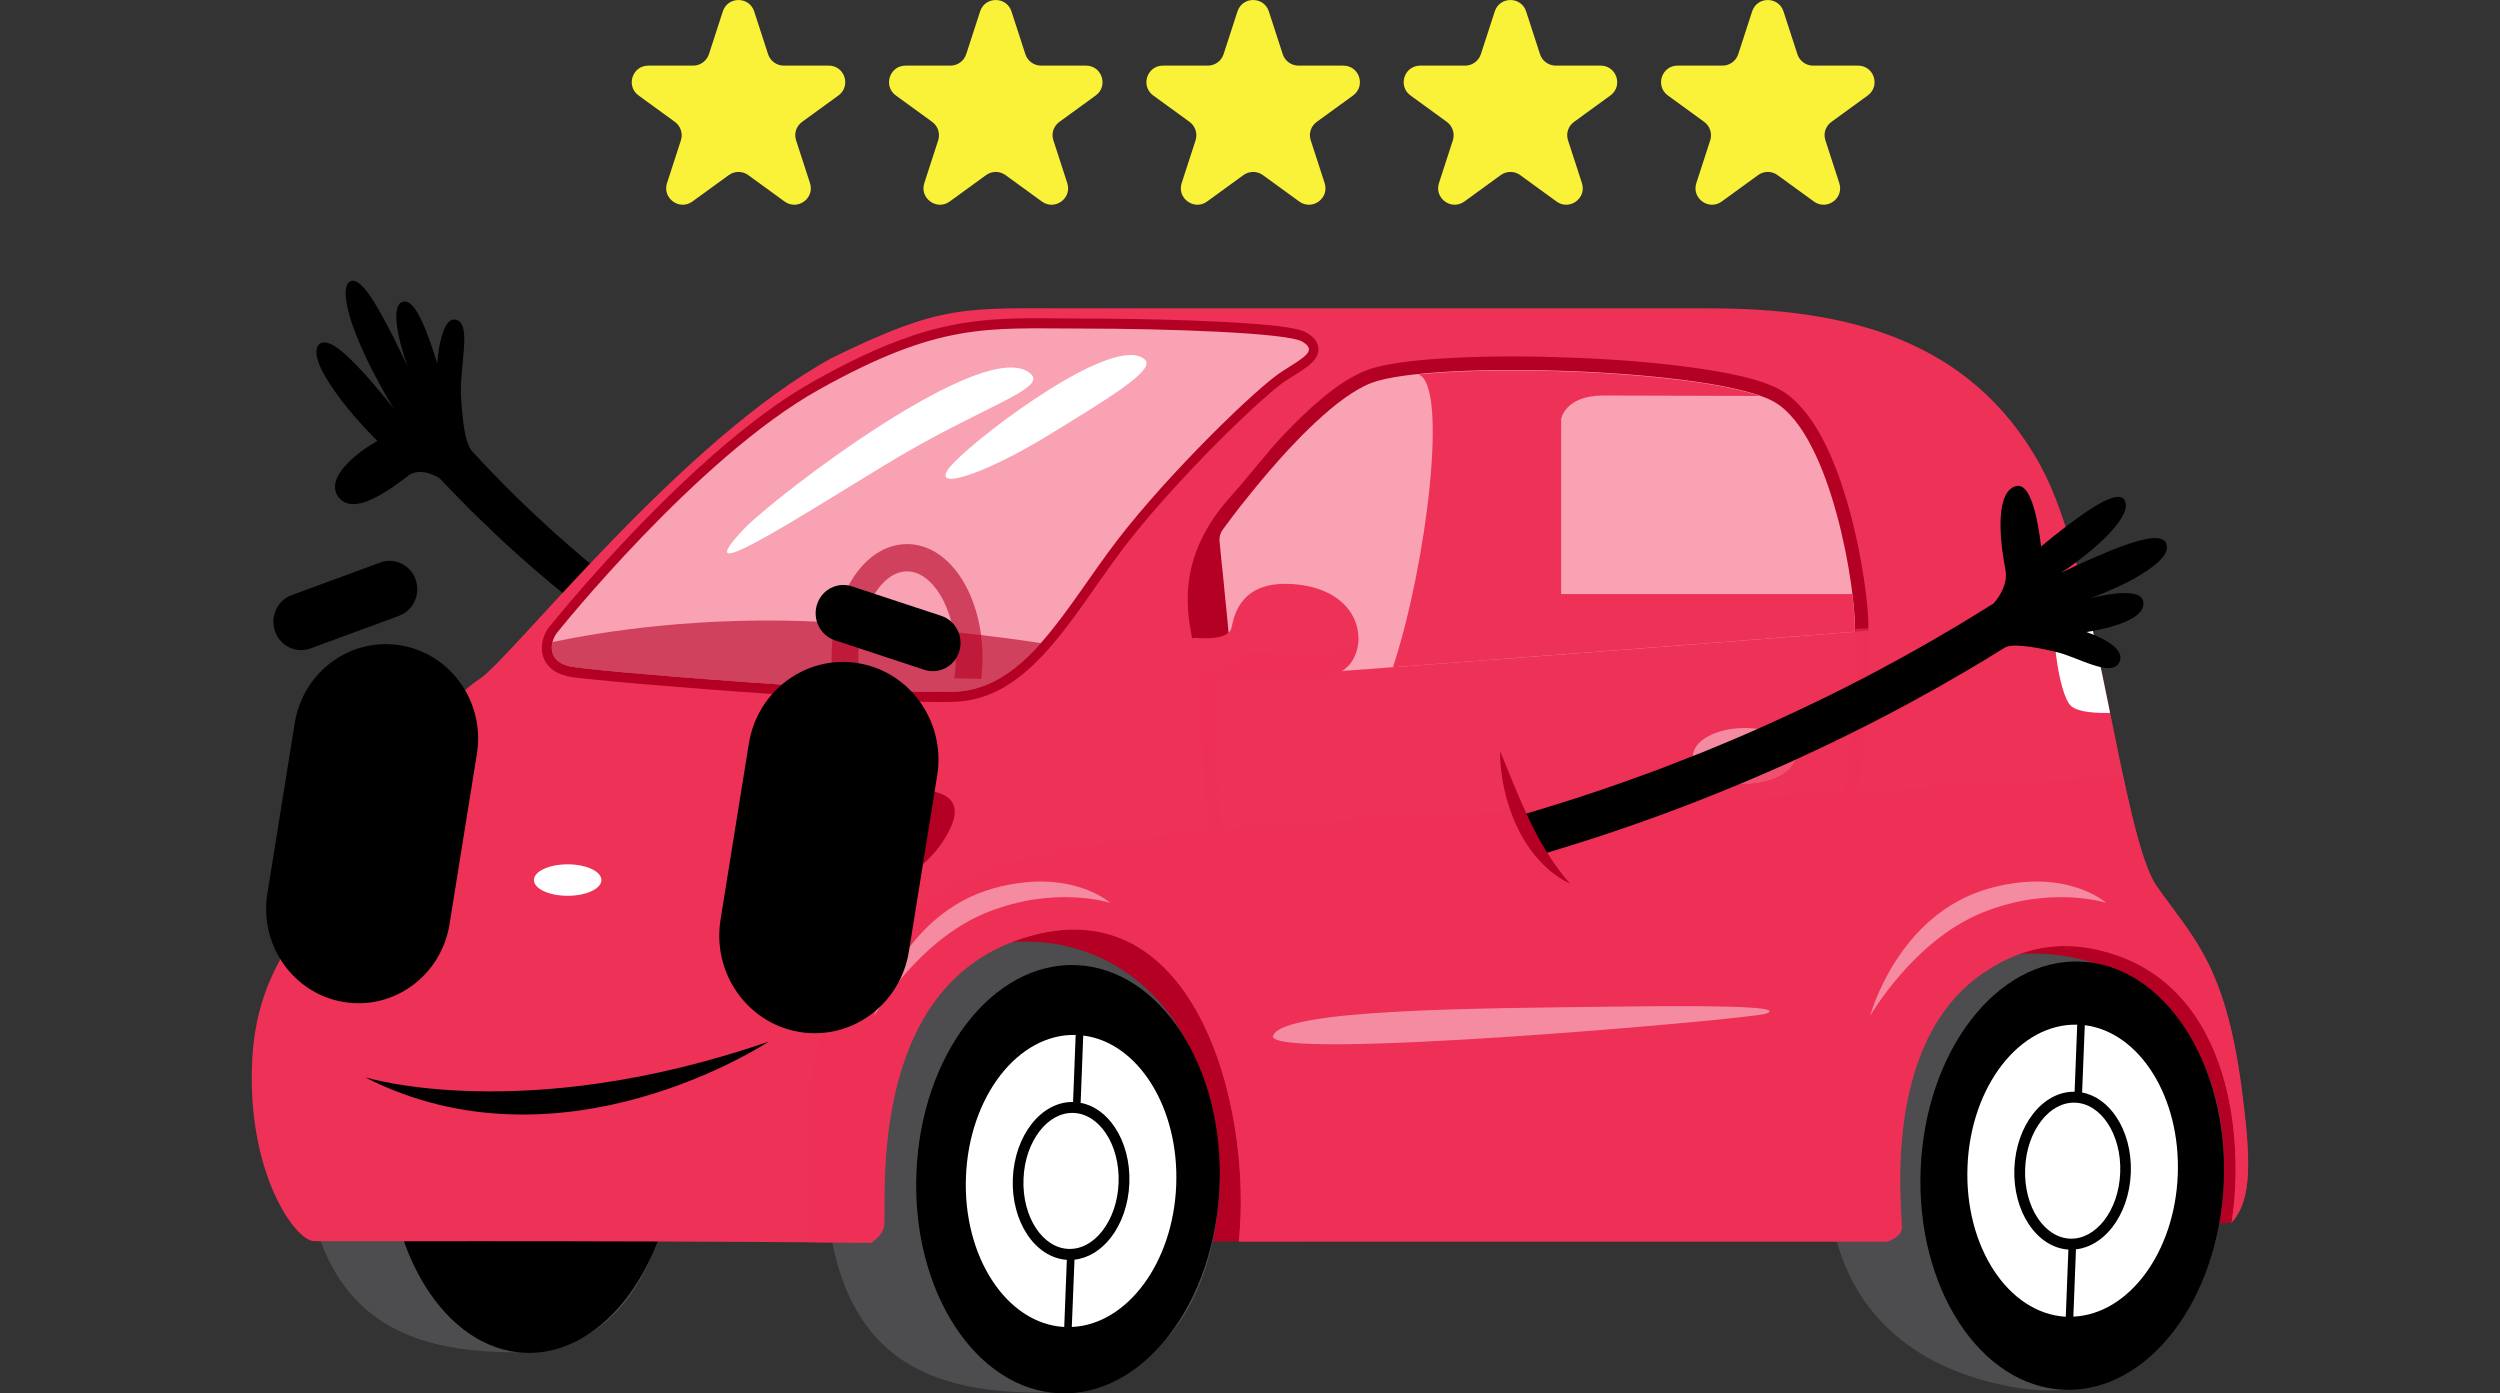 <?xml version="1.0" encoding="UTF-8"?>
<svg id="Capa_1" data-name="Capa 1" xmlns="http://www.w3.org/2000/svg" viewBox="0 0 297.14 165.61">
  <rect x="0" y="0" width="297.14" height="165.61" fill="#333333" stroke="none"/>
  <defs>
    <style>
      .cls-1, .cls-2, .cls-3, .cls-4, .cls-5, .cls-6 {
        isolation: isolate;
      }

      .cls-1, .cls-7, .cls-8, .cls-4 {
        fill: #fff;
      }

      .cls-1, .cls-4 {
        opacity: .44;
      }

      .cls-2, .cls-9, .cls-10, .cls-5 {
        fill: #ee3156;
      }

      .cls-2, .cls-5 {
        opacity: .63;
      }

      .cls-2, .cls-5, .cls-6 {
        mix-blend-mode: multiply;
      }

      .cls-11, .cls-6, .cls-12 {
        fill: #b40023;
      }

      .cls-8, .cls-13, .cls-9, .cls-14, .cls-4, .cls-5, .cls-6, .cls-15, .cls-12 {
        fill-rule: evenodd;
      }

      .cls-13 {
        fill: #4d4d4f;
      }

      .cls-16 {
        fill: #7aded6;
      }

      .cls-14 {
        fill: #f8a2b3;
      }

      .cls-17 {
        fill: #faf139;
      }

      .cls-6 {
        opacity: .6;
      }

      .cls-18 {
        fill: #47c4b9;
      }
    </style>
  </defs>
  <g id="g44" class="cls-3">
    <g id="Capa_2" data-name="Capa 2">
      <g id="Layer_3" data-name="Layer 3">
        <g id="g43">
          <g id="g42">
            <path id="path1" d="M41.46,33.55c-.51.49-.46,1.71-.1,3.25.34,1.54,1.1,3.39,1.89,5.15.78,1.76,1.72,3.43,2.39,4.65.68,1.23,1.19,2,1.19,2,0,0-.46-.57-1.16-1.43-.69-.85-1.63-1.97-2.64-3.06-2-2.15-4.16-4.17-5.14-3.14-.48.52-.32,1.53.22,2.73.56,1.2,1.49,2.59,2.47,3.89.99,1.3,2.08,2.5,2.89,3.39.82.88,1.39,1.43,1.39,1.43,0,0-.41.22-1,.6s-1.34.92-2.04,1.56c-1.39,1.27-2.59,2.94-1.7,4.35.9,1.41,2.56,1.13,4.2.36s3.26-2.03,4.14-2.7c1.33-1.02,3.01-.19,3.74.22.81.85,2.09,2.18,3.7,3.81,1.67,1.61,3.62,3.54,5.9,5.55,2.24,2.02,4.77,4.12,7.4,6.18,2.64,2.06,5.4,4.05,8.13,5.89,1.39.91,2.73,1.79,4.07,2.62,1.35.82,2.66,1.6,3.9,2.32,2.55,1.43,4.86,2.67,6.88,3.64,1.98.99,3.65,1.73,4.79,2.23,1.14.49,1.79.78,1.79.78.49-1.37.99-2.72,1.5-4.04,0,0-.74-.31-2-.9-1.26-.6-3.1-1.45-5.25-2.59-2.18-1.13-4.67-2.54-7.36-4.17-1.32-.82-2.72-1.69-4.1-2.62-1.37-.93-2.8-1.89-4.18-2.9-1.37-1.01-2.79-2.04-4.13-3.11-1.33-1.06-2.68-2.13-3.94-3.2-1.25-1.07-2.47-2.13-3.62-3.16-1.13-1.03-2.19-2.03-3.18-2.97-1.96-1.88-3.55-3.52-4.67-4.68-1.1-1.18-1.72-1.85-1.72-1.85-.37-.39-.67-1.23-.89-2.39-.2-1.16-.34-2.64-.44-4.3-.05-1.66.23-3.77.36-5.51.13-1.74.04-3.13-.9-3.41-.94-.29-1.51,1-1.85,2.37-.17.69-.28,1.39-.34,1.93-.06.53-.08.9-.08.9-.47-1.51-1.09-3.51-1.84-5.06-.71-1.55-1.53-2.64-2.39-2.24-.86.39-.73,2.35-.31,4.17.2.91.46,1.79.67,2.45.21.65.38,1.08.38,1.08,0,0-.34-.72-.86-1.79-.51-1.07-1.22-2.49-1.98-3.87-1.46-2.75-3.17-5.36-4.2-4.38v-.02Z"/>
            <g id="g38">
              <path id="path2" class="cls-12" d="M143.22,147.55h11.52l1.8-2.26s-2.37-25.58-14.84-33.9c-12.48-8.33-32.59.6-32.59.6,0,0,2.99,35.81,2.99,36.28,0,.31,18.66.21,31.13.1v-.82Z"/>
              <path id="path3" class="cls-13" d="M80.47,136.08c-2.19,22.89-13.64,24.6-18.89,24.65-15.83.09-24.97-5.9-25.8-26.57-1.35-33.37,46.88-20.98,44.69,1.92Z"/>
              <path id="path4" class="cls-15" d="M64.26,109.9c9.48.41,16.74,12.13,16.21,26.18-.52,14.05-8.63,25.12-18.1,24.71-9.48-.41-16.74-12.13-16.21-26.18.52-14.05,8.63-25.12,18.1-24.71Z"/>
              <path id="path5" class="cls-13" d="M144.96,140.89c-1.19,24.43-19,24.69-20.06,24.59-17.05.47-26.37-6.02-26.88-26.51-.81-33.39,46.35-39.36,46.93,1.92h0Z"/>
              <path id="path6" class="cls-15" d="M127.93,114.71c9.95.41,17.58,12.13,17.02,26.18-.55,14.05-9.06,25.12-19.01,24.71-9.95-.41-17.58-12.13-17.02-26.18.55-14.05,9.06-25.12,19.02-24.71h0Z"/>
              <path id="path7" class="cls-8" d="M128.75,123.08c6.53.82,11.41,8.57,11.05,17.8-.36,9.22-5.84,16.55-12.41,16.84l.32-8c1.65-.18,3.15-1.13,4.3-2.6,1.28-1.64,2.12-3.92,2.22-6.48s-.56-4.9-1.71-6.63c-1.03-1.56-2.45-2.63-4.08-2.93l.31-8h0ZM127.53,130.98c-1.89-.03-3.64.97-4.93,2.63-1.28,1.64-2.12,3.92-2.22,6.48s.56,4.9,1.71,6.63c1.16,1.75,2.82,2.89,4.71,3.02l-.31,7.98c-6.83-.38-12.06-8.33-11.68-17.86.37-9.52,6.2-17.03,13.04-16.85l-.31,7.98h0ZM131.46,134.73c-.97-1.46-2.32-2.39-3.85-2.45-1.52-.06-2.95.75-4.02,2.13-1.12,1.43-1.86,3.45-1.94,5.72-.09,2.27.49,4.35,1.49,5.86.97,1.46,2.32,2.39,3.85,2.45,1.52.06,2.95-.75,4.02-2.13,1.12-1.43,1.86-3.45,1.94-5.72.09-2.27-.49-4.35-1.49-5.86Z"/>
              <path id="path8" class="cls-12" d="M214.44,144.06l10.32,4.88,40.47-3.64s3.39-10.61-.81-21.6c-4.19-10.99-20.72-18.02-22.9-17.16s-20.8,10.39-20.8,10.39l-6.29,27.13h0Z"/>
              <path id="path9" class="cls-13" d="M264.32,140.47c-.55,14.05-9.3,26.93-24.46,24.49-15.16-2.45-23.02-12.35-22.48-26.4,1.3-33.38,48.35-34.53,46.93,1.92h0Z"/>
              <path id="path10" class="cls-15" d="M247.29,114.29c9.95.41,17.58,12.13,17.02,26.18-.55,14.05-9.06,25.12-19.01,24.71-9.95-.41-17.58-12.13-17.02-26.18.55-14.05,9.06-25.12,19.01-24.71Z"/>
              <path id="path11" class="cls-8" d="M247.79,121.85c6.53.82,11.41,8.57,11.05,17.8-.36,9.22-5.84,16.55-12.41,16.84l.31-8c1.65-.18,3.15-1.13,4.3-2.6,1.28-1.64,2.12-3.92,2.22-6.48s-.56-4.9-1.71-6.63c-1.03-1.56-2.45-2.63-4.08-2.93l.32-8h0ZM246.57,129.76c-1.89-.03-3.64.97-4.93,2.63-1.28,1.64-2.12,3.92-2.22,6.48s.56,4.9,1.71,6.63c1.16,1.75,2.82,2.89,4.71,3.02l-.31,7.98c-6.83-.38-12.06-8.33-11.68-17.86.37-9.52,6.2-17.03,13.04-16.85l-.31,7.98h0ZM250.51,133.51c-.97-1.46-2.32-2.39-3.85-2.45-1.52-.06-2.95.75-4.02,2.13-1.12,1.43-1.86,3.45-1.94,5.72-.09,2.27.49,4.35,1.49,5.86.97,1.46,2.32,2.39,3.85,2.45,1.52.06,2.95-.76,4.02-2.13,1.12-1.43,1.86-3.45,1.94-5.72.09-2.27-.49-4.35-1.49-5.86Z"/>
              <g id="g13">
                <path id="path12" class="cls-16" d="M265.23,145.31h0c-.05.05-.09.11-.14.16.05-.05.1-.1.14-.15h0Z"/>
                <path id="path13" class="cls-10" d="M266.39,129.07c-1.96-14.59-5.87-17.74-10.06-23.75-4.19-6.01-7.04-37.6-13.76-49.9-8.51-15.61-24.05-18.77-39.36-18.77h-75.61c-13.04,0-15.58-.54-28.69,5.87-17.89,9.73-38.16,35.76-41.94,38.2-3.78,2.43-14.26,13.74-16.22,20.89-1.96,7.15-10.06,11.02-10.77,24.32-.7,13.3,5.01,21.41,7.26,21.58,1.22.09,29.74-.11,66.3.2.86-.6,1.44-1.3,1.53-2.04.34-2.83-2.12-27.34,15.52-33.82,21.2-7.79,28.34,19.46,26.65,35.71h77.14c1.07-.44,1.65-.98,1.65-1.59,0-2.71-2.35-21.87,9.45-30.17,3.99-2.8,8.25-3.94,12.98-3.08,16.58,3.06,18.42,22.23,16.77,32.6,2.47-2.73,2.33-7.42,1.16-16.25h0Z"/>
              </g>
              <g id="g15">
                <path id="path14" class="cls-2" d="M266.39,129.07c-1.96-14.59-5.87-17.74-10.06-23.75-1.4-2.01-2.66-6.89-3.95-12.95-9.55.44-23.77,1.19-44.67,2.5-52.21,3.26-91.54,2.42-101.27,15.62-1,1.36-1.75.31-2.99,1.77-10.11,12.02-7.42,28.32-7.11,35.39,2.36.01,4.77.04,7.21.06.86-.6,1.44-1.3,1.53-2.04.34-2.83-2.12-27.34,15.52-33.82,21.2-7.79,28.34,19.46,26.65,35.71h77.14c1.07-.44,1.65-.98,1.65-1.59,0-2.71-2.35-21.87,9.45-30.17,3.99-2.8,8.25-3.94,12.98-3.08,16.58,3.06,18.42,22.23,16.77,32.6,2.47-2.73,2.33-7.42,1.16-16.25h0Z"/>
                <path id="path15" class="cls-18" d="M265.23,145.31h0c-.05.05-.09.11-.14.16.05-.05.1-.1.14-.15h0Z"/>
              </g>
              <path id="path16" class="cls-8" d="M247.1,68.12c1.38,5.27,2.58,11.11,3.69,16.61-1.63.04-3.74-.06-4.61-.8-1.53-1.28-2.71-10.3-1.64-13.09.54-1.4,1.62-2.24,2.57-2.73h0Z"/>
              <path id="path17" class="cls-12" d="M40.32,102.89c.16-.42.31-.85.43-1.29.06-.22.13-.44.2-.66.08.02.18.05.31.08,1.1.3,8.23,1.46,9.11.72.88-.75.17-1.86.17-1.86,0,0-1.53-3.69-5.65-5.4-.11-.05-.29-.12-.42-.18.27-.41.56-.82.86-1.22,1.91.86,2.84,1.61,2.84,1.61,1.9,1.71,3.69,3.65,3.66,6.19s-2.44,3.51-9.46,2.47c-.73-.11-1.41-.27-2.04-.46h0Z"/>
              <path id="path18" class="cls-8" d="M40.95,100.94c.67-2.02,1.95-4.32,3.52-6.64.13.06.31.13.42.18,4.11,1.71,5.65,5.4,5.65,5.4,0,0,.71,1.11-.17,1.86-.88.75-8.01-.42-9.11-.72-.13-.04-.22-.06-.31-.08Z"/>
              <path id="path19" class="cls-12" d="M93.59,97.76s3.78-2.5,11.88-3.61c8.11-1.11,8.53,1.61,7.72,3.72-.81,2.11-3.84,7.51-12.48,8.55-8.64,1.04-11.61.07-11.64-2.47s2.17-4.47,4.51-6.19h0Z"/>
              <path id="path20" class="cls-8" d="M90.66,102.95s1.89-3.69,6.95-5.4c5.07-1.71,9.85-2.07,10.28-.75.42,1.33-3.22,6.72-5.8,7.29-2.59.57-10.13,1.46-11.22.72-1.09-.75-.21-1.86-.21-1.86h0Z"/>
              <path id="path21" class="cls-12" d="M65.43,74.33c1.89-2.32,3.85-4.58,5.85-6.81,4.25-4.71,8.74-9.3,13.49-13.46,3.69-3.23,7.72-6.39,11.96-8.76,3.77-2.11,7.73-4.08,11.82-5.44,3.06-1.01,6.06-1.61,9.27-1.86,3.46-.27,6.97-.15,10.43-.14,2.26,0,4.51.02,6.77.06,4.28.08,8.59.21,12.85.49,1.54.11,6.15.37,7.44,1.14.69.41,1.35.99,1.39,1.89.04.92-.61,1.58-1.27,2.09-.75.58-1.62,1.09-2.42,1.59-.69.43-1.42,1.05-2.05,1.59-1.09.93-2.14,1.89-3.18,2.88-2.72,2.57-5.35,5.27-7.89,8.04-2.15,2.35-4.26,4.78-6.21,7.31-.53.7-1.06,1.41-1.57,2.12-2.18,3.02-4.23,6.18-6.6,9.04-2.16,2.62-4.7,5.11-7.83,6.4-1.33.55-2.72.85-4.15.91-1.28.05-2.57.04-3.85,0-1.77-.04-3.54-.11-5.31-.19-4.36-.2-8.72-.47-13.08-.77-5.16-.35-10.32-.75-15.47-1.19-1.83-.16-3.67-.32-5.49-.52-.91-.09-2-.18-2.89-.37-1.49-.33-2.79-1.24-3.01-2.9-.15-1.12.27-2.29.97-3.13h0Z"/>
              <path id="path22" class="cls-14" d="M66.3,75.09s16.56-20.69,30.98-28.75c14.41-8.07,20.1-7.3,30.98-7.29,10.87,0,24.76.52,26.5,1.54,1.74,1.03.58,1.71-2.32,3.52-2.9,1.8-13.5,12.1-19.63,20.08-6.13,7.98-10.85,17.68-19.3,18.02-8.45.34-43.07-2.4-45.8-3.01-2.73-.6-2.4-2.92-1.41-4.12Z"/>
              <path id="path23" class="cls-6" d="M116.61,80.7c-.97-.02-2.03-.05-3.18-.09.11-.79.18-1.61.18-2.47,0-2.96-.73-5.62-1.91-7.51-1.04-1.68-2.43-2.72-3.89-2.72s-2.85,1.04-3.89,2.72c-1.18,1.89-1.91,4.55-1.91,7.51,0,.64.04,1.27.1,1.87-1.06-.06-2.13-.14-3.2-.21-.04-.55-.07-1.1-.07-1.66,0-3.58.93-6.85,2.42-9.25,1.63-2.61,3.94-4.22,6.55-4.22s4.93,1.61,6.55,4.22c1.49,2.4,2.42,5.67,2.42,9.25,0,.88-.06,1.73-.16,2.56h0Z"/>
              <path id="path24" class="cls-6" d="M123.71,76.44c-2.92,3.28-6.13,5.62-10.2,5.78-8.45.34-43.07-2.4-45.8-3.01-1.96-.43-2.35-1.75-2.03-2.9,5.66-1.2,17.7-3.18,32.58-2.37,11.85.64,20.33,1.71,25.46,2.5h0Z"/>
              <path id="path25" class="cls-8" d="M88.47,62.82c-7.04,7.38,5.28-.6,16.7-7.55,11.41-6.95,19.29-9.02,17.36-10.82-5.19-4.86-30.57,14.71-34.06,18.37Z"/>
              <path id="path26" class="cls-8" d="M113.33,55.03c-3.52,3.69,3.28,1.57,10.91-3.08,7.63-4.65,13.14-8,11.85-9.2-3.47-3.24-19.24,8.59-22.76,12.28Z"/>
              <path id="path27" class="cls-12" d="M142.75,80.74c-.53-4.38-4.86-12.44,3.57-21.78,2.19-2.43,4.17-5.11,6.43-7.47,2.55-2.66,6.22-6.17,9.67-7.48,1.29-.49,2.82-.75,4.18-.94,1.93-.27,3.89-.42,5.84-.52,4.86-.26,9.79-.22,14.65-.03,4.9.19,9.88.56,14.73,1.26,2.86.42,7.46,1.17,9.97,2.67,4.14,2.49,6.55,9.02,7.84,13.5.83,2.88,1.46,5.85,1.9,8.81.29,1.94.58,4.22.54,6.2l-1.63.12-73.98,5.67-3.65-.02h-.07Z"/>
              <path id="path28" class="cls-14" d="M220.45,75.09c-14.89,1.19-42.34,3.28-59.3,4.55-.22.01-.43.04-.65.05-.19.01-.37.03-.56.04-.68.05-1.35.1-1.98.15-.18.01-.36.03-.55.04s-.36.03-.53.04c-.35.03-.69.05-1.03.08-.23.01-.46.04-.68.05s-.44.04-.66.05c-.05,0-.1,0-.14.01-.24.01-.47.04-.69.05-.88.06-1.69.13-2.43.19-.15.01-.31.02-.46.04-.42.04-.81.06-1.18.09-.04,0-.08,0-.12,0-.07,0-.14.01-.21.01-.1,0-.2.01-.29.02-.15.01-.29.02-.41.04-.09,0-.18.01-.26.02-.81.06-1.37.1-1.65.12h-.06c-.1,0-.15.01-.15.01v-.32c0-.06,0-.12-.01-.19v-.1c-.02-.26-.05-.6-.08-.99,0-.06-.01-.14-.02-.21,0-.09-.01-.19-.03-.29,0-.04,0-.09,0-.13v-.06c0-.08-.01-.16-.02-.25-.02-.25-.05-.52-.07-.79-.01-.14-.03-.28-.04-.42-.01-.16-.03-.32-.04-.47,0-.08-.01-.16-.02-.24-.01-.16-.03-.34-.05-.5,0-.1-.02-.21-.03-.31-.07-.78-.15-1.61-.23-2.45-.01-.13-.02-.26-.04-.39-.02-.21-.04-.42-.06-.62-.01-.19-.04-.37-.06-.55-.1-1.03-.2-2.04-.29-2.99,0-.11-.02-.21-.03-.31-.01-.12-.02-.25-.04-.37-.01-.11-.02-.23-.04-.34-.01-.12-.03-.24-.04-.36-.11-1.16-.2-2.14-.27-2.76-.02-.21,0-.42.04-.62.06-.28.18-.55.35-.77.06-.08.13-.17.2-.27.04-.04.06-.09.1-.14.18-.23.37-.5.6-.8.01-.02.03-.04.04-.06.08-.1.16-.2.24-.32.2-.26.41-.53.63-.82.09-.11.18-.24.28-.36.97-1.23,2.16-2.7,3.48-4.24.08-.09.16-.18.24-.27.57-.66,1.16-1.33,1.77-1.99.11-.11.2-.22.31-.33.11-.11.22-.23.32-.34.23-.24.46-.49.7-.73l.28-.29c.11-.11.22-.22.33-.34.22-.22.44-.44.67-.66.11-.11.22-.22.34-.32.1-.1.2-.19.3-.29.01,0,.02-.02.03-.03.08-.08.16-.15.25-.23,2.26-2.1,4.56-3.84,6.56-4.6,7.21-2.75,41.27-1.71,47.98,2.32,6.71,4.03,9.64,22.32,9.48,27.21h-.03Z"/>
              <path id="path29" class="cls-9" d="M168.52,44.51c11.14-1.16,32.72-.19,40.62,2.55-7.36-.02-16.04-.05-18.56-.05-4.61,0-5.03,2.81-5.03,2.81v20.79h34.61c.23,1.89.33,3.46.29,4.47-12.88,1.03-38.14,2.96-54.89,4.22,4.01-12.11,6.67-33.85,2.96-34.81h0Z"/>
              <path id="path30" class="cls-4" d="M207.27,86.53c3.36-.03,6.1,1.42,6.11,3.25.01,1.82-2.69,3.33-6.05,3.36-3.36.03-6.09-1.42-6.11-3.25-.01-1.82,2.69-3.33,6.05-3.36h0Z"/>
              <path id="path31" class="cls-5" d="M213.38,89.68v.11c.01,1.82-2.69,3.33-6.05,3.36-3.09.03-5.65-1.2-6.06-2.82,2.93.14,8.19.24,12.1-.65h0Z"/>
              <path id="path32" class="cls-2" d="M148.96,134.54h48.86c6.68-.85,11.83-8.21,15.59-17.59,5.89-14.69,7.51-34.46,7.1-42.19l1.58-.08c.42,7.88-1.23,27.98-7.21,42.9-3.97,9.9-9.53,17.68-16.91,18.58h-49v-1.62Z"/>
              <path id="path33" class="cls-9" d="M142.15,75.81s3.9.47,4.23-1.23c.34-1.7,1.26-5.62,7.38-5.15,6.13.47,8.39,4.49,7.51,7.8s-4.28,3.69-7.93,3.78c-3.65.09-10.15.24-11.45-.24-1.3-.47-1.8-5.06.25-4.96h0Z"/>
              <path id="path34" class="cls-5" d="M161.46,75.86c0,.47-.06.93-.18,1.38-.88,3.31-4.28,3.69-7.93,3.78-3.65.09-10.15.24-11.45-.24-.17-.06-.33-.19-.47-.38,2.54-.06,5.35-1.8,6.38-2.55,1.3-.95,4.65.29,8.85,0,2.31-.16,3.86-1.14,4.79-1.99h0Z"/>
              <path id="path35" class="cls-2" d="M144.34,80.75c-.01,4.64.52,29.31,6.24,55.41h-1.62c-5.77-26.29-6.22-50.79-6.2-55.44h.06s1.51.01,1.51.01h0Z"/>
              <path id="path36" class="cls-1" d="M222.28,120.74s5.14-8.95,13.31-12.26c8.18-3.31,14.74-1.17,14.74-1.17,0,0-4.69-4.24-13.79-1.75-11.03,3.02-14.26,15.18-14.26,15.18h0Z"/>
              <path id="path37" class="cls-1" d="M151.33,123.08c1.21-3.18,24.45-3.23,40.77-3.44,16.33-.21,19.63.21,17.77.85-1.86.63-59.76,5.78-58.55,2.6h0Z"/>
              <path id="path38" class="cls-1" d="M103.91,120.74s5.14-8.95,13.31-12.26c8.18-3.31,14.74-1.17,14.74-1.17,0,0-4.69-4.24-13.79-1.75-11.03,3.02-14.26,15.18-14.26,15.18Z"/>
              <ellipse id="ellipse38" class="cls-7" cx="67.47" cy="104.6" rx="4.01" ry="1.87"/>
            </g>
            <path id="path39" d="M257.47,64.57c-.3-.65-1.22-.73-2.43-.49-1.21.25-2.72.76-4.21,1.37-1.49.62-2.96,1.25-4.06,1.77s-1.83.88-1.83.88c0,0,.56-.35,1.38-.95s1.89-1.43,2.92-2.33c2.05-1.82,3.9-4.02,3.33-5.28-.28-.63-1.02-.6-1.99-.19-.97.39-2.16,1.15-3.34,2-2.35,1.66-4.65,3.61-4.65,3.61,0,0-.2-2.05-.68-3.97s-1.25-3.69-2.5-3.15c-2.5,1.05-1.51,7.57-1.05,9.87.34,1.77-.84,3.38-1.42,4.02-.94.59-2.43,1.51-4.35,2.67-1.91,1.13-4.28,2.52-6.92,3.96-2.66,1.46-5.62,3.01-8.75,4.54s-6.42,3.05-9.71,4.48c-1.64.7-3.29,1.39-4.91,2.05-1.63.64-3.22,1.26-4.76,1.86-3.08,1.15-5.98,2.18-8.46,3-2.49.84-4.56,1.46-6.01,1.91-1.46.44-2.28.68-2.28.68.75,1.56,1.52,3.13,2.31,4.7,0,0,.95-.27,2.6-.78,1.65-.52,3.99-1.23,6.76-2.19,2.76-.93,5.96-2.09,9.31-3.4s6.88-2.78,10.32-4.32c3.45-1.55,6.83-3.17,9.94-4.75,1.56-.8,3.04-1.57,4.44-2.32,1.39-.77,2.7-1.48,3.9-2.15,2.4-1.36,4.35-2.52,5.71-3.34,1.35-.83,2.12-1.31,2.12-1.31.44-.29,1.23-.34,2.26-.24,1.03.09,2.31.33,3.73.66,1.42.3,3.14,1.14,4.62,1.61s2.71.61,3.12-.41c.41-1.02-.59-1.9-1.68-2.52-.55-.32-1.11-.56-1.54-.73-.43-.17-.73-.27-.73-.27,1.35-.21,3.15-.6,4.55-1.18,1.4-.6,2.4-1.41,2.21-2.44-.2-1.03-1.76-1.1-3.28-.95-.76.08-1.51.22-2.08.34-.56.12-.94.21-.94.21,0,0,.65-.22,1.61-.62.95-.4,2.21-.95,3.41-1.6,2.42-1.33,4.6-2.98,3.99-4.27h.02Z"/>
            <path id="rect39" d="M114.01,77.44h0c-.56,1.77-2.41,2.74-4.15,2.17l-10.63-3.51c-1.73-.57-2.68-2.47-2.13-4.24h0c.56-1.77,2.41-2.74,4.15-2.17l10.63,3.51c1.73.57,2.68,2.47,2.13,4.24Z"/>
            <path id="rect40" d="M49.4,68.89h0c.61,1.75-.27,3.68-1.99,4.31l-10.51,3.87c-1.71.63-3.6-.28-4.21-2.03h0c-.61-1.75.27-3.68,1.99-4.31l10.51-3.87c1.71-.63,3.6.28,4.21,2.03Z"/>
            <path id="rect41" d="M47.64,76.71h0c5.98,1.01,10.03,6.78,9.04,12.9l-3.25,20.23c-.98,6.12-6.63,10.26-12.61,9.25h0c-5.98-1.01-10.03-6.78-9.04-12.9l3.25-20.23c.98-6.12,6.63-10.26,12.61-9.25Z"/>
            <path id="rect42" d="M102.04,78.83h0c6.18,1.04,10.37,7.02,9.35,13.34l-3.36,20.91c-1.02,6.33-6.85,10.61-13.04,9.57h0c-6.18-1.04-10.37-7.02-9.35-13.34l3.36-20.91c1.02-6.33,6.85-10.61,13.04-9.57Z"/>
          </g>
          <path id="path42" d="M43.36,128.03s18.74,5.85,47.98-4.22c0,0-24.46,16.26-47.98,4.22Z"/>
          <path id="path43" class="cls-11" d="M186.61,105.03c-5.55-2.66-8.28-9.74-8.33-15.71.35.7.62,1.41.9,2.12,1.97,4.82,3.95,9.66,7.43,13.59Z"/>
        </g>
      </g>
    </g>
  </g>
  <g>
    <path class="cls-17" d="M89.64,1.36l1.65,5.08c.26.81,1.02,1.36,1.87,1.36h5.34c1.9,0,2.69,2.43,1.15,3.55l-4.32,3.14c-.69.5-.98,1.38-.71,2.19l1.65,5.08c.59,1.81-1.48,3.31-3.02,2.19l-4.32-3.14c-.69-.5-1.62-.5-2.31,0l-4.32,3.14c-1.54,1.12-3.61-.39-3.02-2.19l1.65-5.08c.26-.81-.03-1.69-.71-2.19l-4.32-3.14c-1.54-1.12-.75-3.55,1.15-3.55h5.34c.85,0,1.6-.55,1.87-1.36l1.65-5.08c.59-1.81,3.14-1.81,3.73,0Z"/>
    <path class="cls-17" d="M120.22,1.36l1.65,5.08c.26.81,1.02,1.36,1.87,1.36h5.34c1.9,0,2.69,2.43,1.15,3.55l-4.32,3.14c-.69.5-.98,1.38-.71,2.19l1.65,5.08c.59,1.81-1.48,3.31-3.02,2.19l-4.32-3.14c-.69-.5-1.62-.5-2.31,0l-4.32,3.14c-1.54,1.12-3.61-.39-3.02-2.19l1.65-5.08c.26-.81-.03-1.69-.71-2.19l-4.32-3.14c-1.54-1.12-.75-3.55,1.15-3.55h5.34c.85,0,1.6-.55,1.87-1.36l1.65-5.08c.59-1.81,3.14-1.81,3.73,0Z"/>
    <path class="cls-17" d="M150.81,1.36l1.65,5.08c.26.81,1.02,1.36,1.87,1.36h5.34c1.9,0,2.69,2.43,1.15,3.55l-4.32,3.14c-.69.5-.98,1.38-.71,2.19l1.65,5.08c.59,1.81-1.48,3.31-3.02,2.19l-4.32-3.14c-.69-.5-1.62-.5-2.31,0l-4.32,3.14c-1.54,1.12-3.61-.39-3.02-2.19l1.65-5.08c.26-.81-.03-1.69-.71-2.19l-4.32-3.14c-1.54-1.12-.75-3.55,1.15-3.55h5.34c.85,0,1.6-.55,1.87-1.36l1.65-5.08c.59-1.81,3.14-1.81,3.73,0Z"/>
    <path class="cls-17" d="M181.39,1.36l1.65,5.08c.26.81,1.02,1.36,1.87,1.36h5.34c1.9,0,2.69,2.43,1.15,3.55l-4.32,3.14c-.69.5-.98,1.38-.71,2.19l1.65,5.08c.59,1.81-1.48,3.31-3.02,2.19l-4.32-3.14c-.69-.5-1.62-.5-2.31,0l-4.32,3.14c-1.54,1.12-3.61-.39-3.02-2.19l1.65-5.08c.26-.81-.03-1.69-.71-2.19l-4.32-3.14c-1.54-1.12-.75-3.55,1.15-3.55h5.34c.85,0,1.6-.55,1.87-1.36l1.65-5.08c.59-1.81,3.14-1.81,3.73,0Z"/>
    <path class="cls-17" d="M211.98,1.36l1.65,5.08c.26.81,1.02,1.36,1.87,1.36h5.34c1.9,0,2.69,2.43,1.15,3.55l-4.32,3.14c-.69.5-.98,1.38-.71,2.19l1.65,5.08c.59,1.81-1.48,3.31-3.02,2.19l-4.32-3.14c-.69-.5-1.62-.5-2.31,0l-4.32,3.14c-1.54,1.12-3.61-.39-3.02-2.19l1.65-5.08c.26-.81-.03-1.69-.71-2.19l-4.32-3.14c-1.54-1.12-.75-3.55,1.15-3.55h5.34c.85,0,1.6-.55,1.87-1.36l1.65-5.08c.59-1.81,3.14-1.81,3.73,0Z"/>
  </g>
</svg>